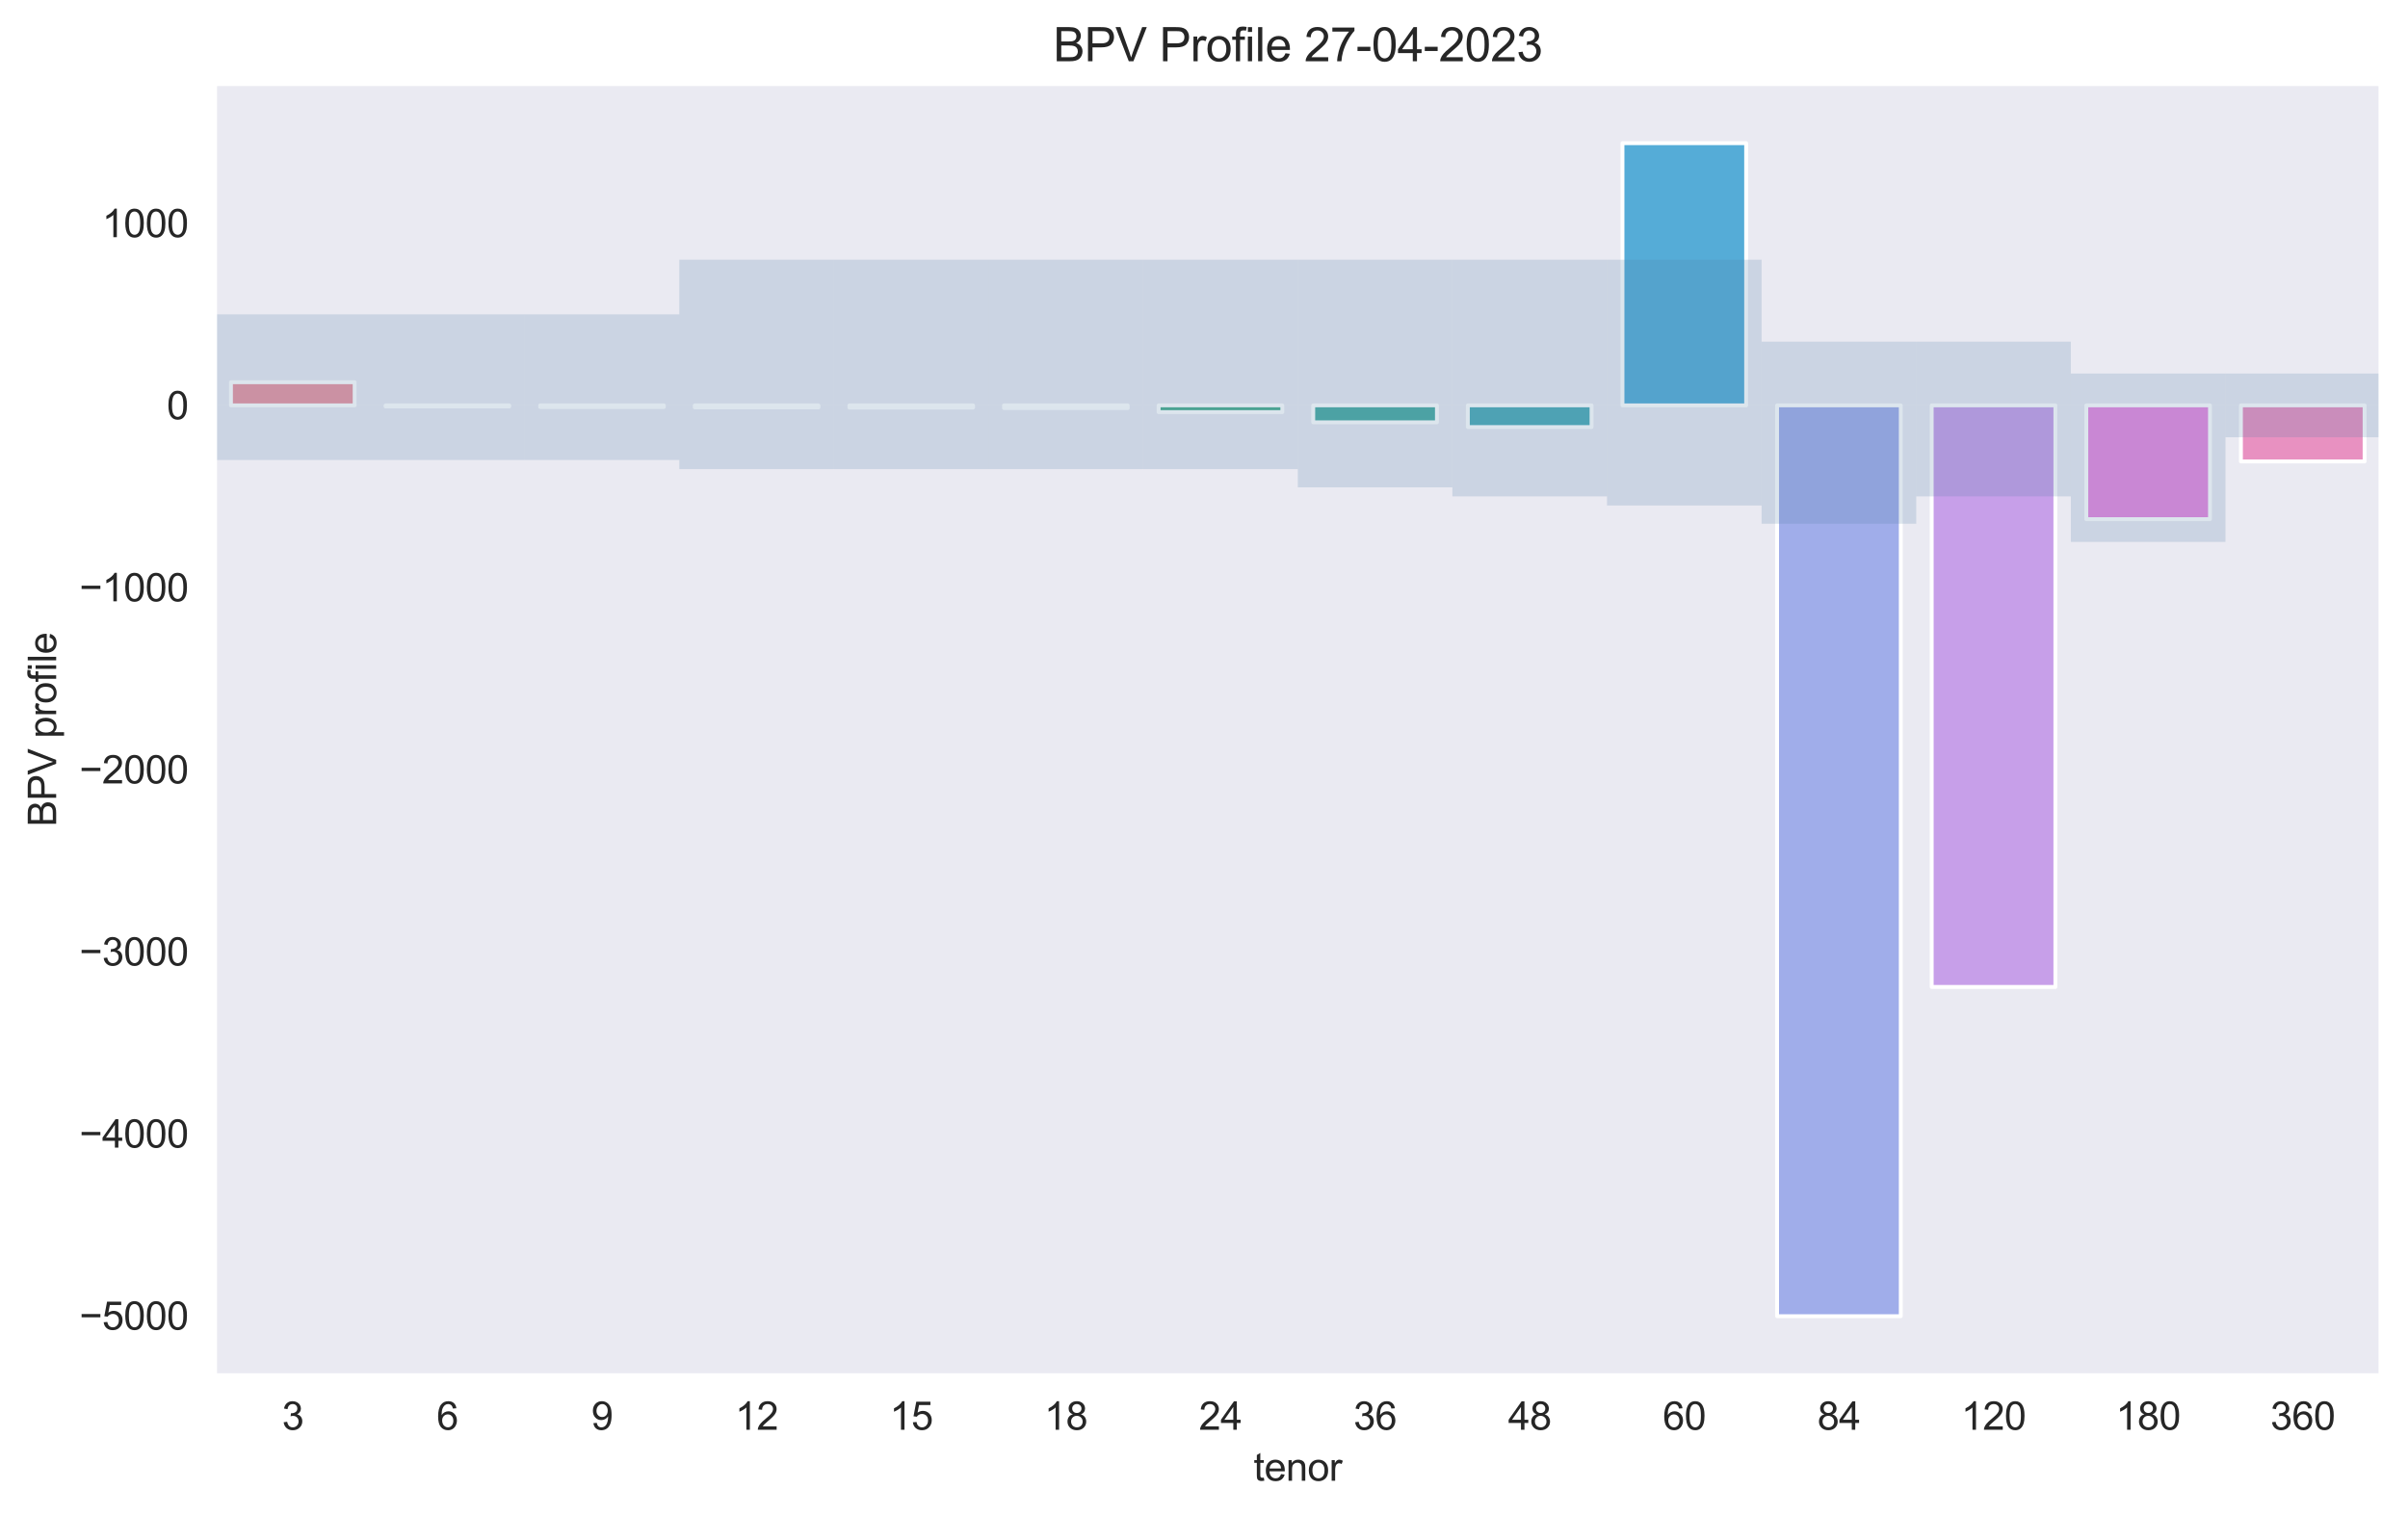 <?xml version="1.0" encoding="utf-8" standalone="no"?>
<!DOCTYPE svg PUBLIC "-//W3C//DTD SVG 1.1//EN"
  "http://www.w3.org/Graphics/SVG/1.1/DTD/svg11.dtd">
<svg xmlns:xlink="http://www.w3.org/1999/xlink" width="620.752pt" height="390.92pt" viewBox="0 0 620.752 390.92" xmlns="http://www.w3.org/2000/svg" version="1.1">
 <defs>
  <style type="text/css">*{stroke-linejoin: round; stroke-linecap: butt}</style>
 </defs>
 <g id="figure_1">
  <g id="patch_1">
   <path d="M 0 390.92 
L 620.752 390.92 
L 620.752 0 
L 0 0 
z
" style="fill: #ffffff"/>
  </g>
  <g id="axes_1">
   <g id="patch_2">
    <path d="M 55.552 354.429 
L 613.552 354.429 
L 613.552 21.789 
L 55.552 21.789 
z
" style="fill: #eaeaf2"/>
   </g>
   <g id="matplotlib.axis_1">
    <g id="xtick_1">
     <g id="text_1">
      <!-- 3 -->
      <g style="fill: #262626" transform="translate(72.7 368.587)scale(0.1 -0.1)">
       <defs>
        <path id="ArialMT-33" d="M 269 1209 
L 831 1284 
Q 928 806 1161 595 
Q 1394 384 1728 384 
Q 2125 384 2398 659 
Q 2672 934 2672 1341 
Q 2672 1728 2419 1979 
Q 2166 2231 1775 2231 
Q 1616 2231 1378 2169 
L 1441 2663 
Q 1497 2656 1531 2656 
Q 1891 2656 2178 2843 
Q 2466 3031 2466 3422 
Q 2466 3731 2256 3934 
Q 2047 4138 1716 4138 
Q 1388 4138 1169 3931 
Q 950 3725 888 3313 
L 325 3413 
Q 428 3978 793 4289 
Q 1159 4600 1703 4600 
Q 2078 4600 2393 4439 
Q 2709 4278 2876 4000 
Q 3044 3722 3044 3409 
Q 3044 3113 2884 2869 
Q 2725 2625 2413 2481 
Q 2819 2388 3044 2092 
Q 3269 1797 3269 1353 
Q 3269 753 2831 336 
Q 2394 -81 1725 -81 
Q 1122 -81 723 278 
Q 325 638 269 1209 
z
" transform="scale(0.016)"/>
       </defs>
       <use xlink:href="#ArialMT-33"/>
      </g>
     </g>
    </g>
    <g id="xtick_2">
     <g id="text_2">
      <!-- 6 -->
      <g style="fill: #262626" transform="translate(112.557 368.587)scale(0.1 -0.1)">
       <defs>
        <path id="ArialMT-36" d="M 3184 3459 
L 2625 3416 
Q 2550 3747 2413 3897 
Q 2184 4138 1850 4138 
Q 1581 4138 1378 3988 
Q 1113 3794 959 3422 
Q 806 3050 800 2363 
Q 1003 2672 1297 2822 
Q 1591 2972 1913 2972 
Q 2475 2972 2870 2558 
Q 3266 2144 3266 1488 
Q 3266 1056 3080 686 
Q 2894 316 2569 119 
Q 2244 -78 1831 -78 
Q 1128 -78 684 439 
Q 241 956 241 2144 
Q 241 3472 731 4075 
Q 1159 4600 1884 4600 
Q 2425 4600 2770 4297 
Q 3116 3994 3184 3459 
z
M 888 1484 
Q 888 1194 1011 928 
Q 1134 663 1356 523 
Q 1578 384 1822 384 
Q 2178 384 2434 671 
Q 2691 959 2691 1453 
Q 2691 1928 2437 2201 
Q 2184 2475 1800 2475 
Q 1419 2475 1153 2201 
Q 888 1928 888 1484 
z
" transform="scale(0.016)"/>
       </defs>
       <use xlink:href="#ArialMT-36"/>
      </g>
     </g>
    </g>
    <g id="xtick_3">
     <g id="text_3">
      <!-- 9 -->
      <g style="fill: #262626" transform="translate(152.414 368.587)scale(0.1 -0.1)">
       <defs>
        <path id="ArialMT-39" d="M 350 1059 
L 891 1109 
Q 959 728 1153 556 
Q 1347 384 1650 384 
Q 1909 384 2104 503 
Q 2300 622 2425 820 
Q 2550 1019 2634 1356 
Q 2719 1694 2719 2044 
Q 2719 2081 2716 2156 
Q 2547 1888 2255 1720 
Q 1963 1553 1622 1553 
Q 1053 1553 659 1965 
Q 266 2378 266 3053 
Q 266 3750 677 4175 
Q 1088 4600 1706 4600 
Q 2153 4600 2523 4359 
Q 2894 4119 3086 3673 
Q 3278 3228 3278 2384 
Q 3278 1506 3087 986 
Q 2897 466 2520 194 
Q 2144 -78 1638 -78 
Q 1100 -78 759 220 
Q 419 519 350 1059 
z
M 2653 3081 
Q 2653 3566 2395 3850 
Q 2138 4134 1775 4134 
Q 1400 4134 1122 3828 
Q 844 3522 844 3034 
Q 844 2597 1108 2323 
Q 1372 2050 1759 2050 
Q 2150 2050 2401 2323 
Q 2653 2597 2653 3081 
z
" transform="scale(0.016)"/>
       </defs>
       <use xlink:href="#ArialMT-39"/>
      </g>
     </g>
    </g>
    <g id="xtick_4">
     <g id="text_4">
      <!-- 12 -->
      <g style="fill: #262626" transform="translate(189.491 368.587)scale(0.1 -0.1)">
       <defs>
        <path id="ArialMT-31" d="M 2384 0 
L 1822 0 
L 1822 3584 
Q 1619 3391 1289 3197 
Q 959 3003 697 2906 
L 697 3450 
Q 1169 3672 1522 3987 
Q 1875 4303 2022 4600 
L 2384 4600 
L 2384 0 
z
" transform="scale(0.016)"/>
        <path id="ArialMT-32" d="M 3222 541 
L 3222 0 
L 194 0 
Q 188 203 259 391 
Q 375 700 629 1000 
Q 884 1300 1366 1694 
Q 2113 2306 2375 2664 
Q 2638 3022 2638 3341 
Q 2638 3675 2398 3904 
Q 2159 4134 1775 4134 
Q 1369 4134 1125 3890 
Q 881 3647 878 3216 
L 300 3275 
Q 359 3922 746 4261 
Q 1134 4600 1788 4600 
Q 2447 4600 2831 4234 
Q 3216 3869 3216 3328 
Q 3216 3053 3103 2787 
Q 2991 2522 2730 2228 
Q 2469 1934 1863 1422 
Q 1356 997 1212 845 
Q 1069 694 975 541 
L 3222 541 
z
" transform="scale(0.016)"/>
       </defs>
       <use xlink:href="#ArialMT-31"/>
       <use xlink:href="#ArialMT-32" x="55.615"/>
      </g>
     </g>
    </g>
    <g id="xtick_5">
     <g id="text_5">
      <!-- 15 -->
      <g style="fill: #262626" transform="translate(229.348 368.587)scale(0.1 -0.1)">
       <defs>
        <path id="ArialMT-35" d="M 266 1200 
L 856 1250 
Q 922 819 1161 601 
Q 1400 384 1738 384 
Q 2144 384 2425 690 
Q 2706 997 2706 1503 
Q 2706 1984 2436 2262 
Q 2166 2541 1728 2541 
Q 1456 2541 1237 2417 
Q 1019 2294 894 2097 
L 366 2166 
L 809 4519 
L 3088 4519 
L 3088 3981 
L 1259 3981 
L 1013 2750 
Q 1425 3038 1878 3038 
Q 2478 3038 2890 2622 
Q 3303 2206 3303 1553 
Q 3303 931 2941 478 
Q 2500 -78 1738 -78 
Q 1113 -78 717 272 
Q 322 622 266 1200 
z
" transform="scale(0.016)"/>
       </defs>
       <use xlink:href="#ArialMT-31"/>
       <use xlink:href="#ArialMT-35" x="55.615"/>
      </g>
     </g>
    </g>
    <g id="xtick_6">
     <g id="text_6">
      <!-- 18 -->
      <g style="fill: #262626" transform="translate(269.205 368.587)scale(0.1 -0.1)">
       <defs>
        <path id="ArialMT-38" d="M 1131 2484 
Q 781 2613 612 2850 
Q 444 3088 444 3419 
Q 444 3919 803 4259 
Q 1163 4600 1759 4600 
Q 2359 4600 2725 4251 
Q 3091 3903 3091 3403 
Q 3091 3084 2923 2848 
Q 2756 2613 2416 2484 
Q 2838 2347 3058 2040 
Q 3278 1734 3278 1309 
Q 3278 722 2862 322 
Q 2447 -78 1769 -78 
Q 1091 -78 675 323 
Q 259 725 259 1325 
Q 259 1772 486 2073 
Q 713 2375 1131 2484 
z
M 1019 3438 
Q 1019 3113 1228 2906 
Q 1438 2700 1772 2700 
Q 2097 2700 2305 2904 
Q 2513 3109 2513 3406 
Q 2513 3716 2298 3927 
Q 2084 4138 1766 4138 
Q 1444 4138 1231 3931 
Q 1019 3725 1019 3438 
z
M 838 1322 
Q 838 1081 952 856 
Q 1066 631 1291 507 
Q 1516 384 1775 384 
Q 2178 384 2440 643 
Q 2703 903 2703 1303 
Q 2703 1709 2433 1975 
Q 2163 2241 1756 2241 
Q 1359 2241 1098 1978 
Q 838 1716 838 1322 
z
" transform="scale(0.016)"/>
       </defs>
       <use xlink:href="#ArialMT-31"/>
       <use xlink:href="#ArialMT-38" x="55.615"/>
      </g>
     </g>
    </g>
    <g id="xtick_7">
     <g id="text_7">
      <!-- 24 -->
      <g style="fill: #262626" transform="translate(309.062 368.587)scale(0.1 -0.1)">
       <defs>
        <path id="ArialMT-34" d="M 2069 0 
L 2069 1097 
L 81 1097 
L 81 1613 
L 2172 4581 
L 2631 4581 
L 2631 1613 
L 3250 1613 
L 3250 1097 
L 2631 1097 
L 2631 0 
L 2069 0 
z
M 2069 1613 
L 2069 3678 
L 634 1613 
L 2069 1613 
z
" transform="scale(0.016)"/>
       </defs>
       <use xlink:href="#ArialMT-32"/>
       <use xlink:href="#ArialMT-34" x="55.615"/>
      </g>
     </g>
    </g>
    <g id="xtick_8">
     <g id="text_8">
      <!-- 36 -->
      <g style="fill: #262626" transform="translate(348.919 368.587)scale(0.1 -0.1)">
       <use xlink:href="#ArialMT-33"/>
       <use xlink:href="#ArialMT-36" x="55.615"/>
      </g>
     </g>
    </g>
    <g id="xtick_9">
     <g id="text_9">
      <!-- 48 -->
      <g style="fill: #262626" transform="translate(388.776 368.587)scale(0.1 -0.1)">
       <use xlink:href="#ArialMT-34"/>
       <use xlink:href="#ArialMT-38" x="55.615"/>
      </g>
     </g>
    </g>
    <g id="xtick_10">
     <g id="text_10">
      <!-- 60 -->
      <g style="fill: #262626" transform="translate(428.633 368.587)scale(0.1 -0.1)">
       <defs>
        <path id="ArialMT-30" d="M 266 2259 
Q 266 3072 433 3567 
Q 600 4063 929 4331 
Q 1259 4600 1759 4600 
Q 2128 4600 2406 4451 
Q 2684 4303 2865 4023 
Q 3047 3744 3150 3342 
Q 3253 2941 3253 2259 
Q 3253 1453 3087 958 
Q 2922 463 2592 192 
Q 2263 -78 1759 -78 
Q 1097 -78 719 397 
Q 266 969 266 2259 
z
M 844 2259 
Q 844 1131 1108 757 
Q 1372 384 1759 384 
Q 2147 384 2411 759 
Q 2675 1134 2675 2259 
Q 2675 3391 2411 3762 
Q 2147 4134 1753 4134 
Q 1366 4134 1134 3806 
Q 844 3388 844 2259 
z
" transform="scale(0.016)"/>
       </defs>
       <use xlink:href="#ArialMT-36"/>
       <use xlink:href="#ArialMT-30" x="55.615"/>
      </g>
     </g>
    </g>
    <g id="xtick_11">
     <g id="text_11">
      <!-- 84 -->
      <g style="fill: #262626" transform="translate(468.491 368.587)scale(0.1 -0.1)">
       <use xlink:href="#ArialMT-38"/>
       <use xlink:href="#ArialMT-34" x="55.615"/>
      </g>
     </g>
    </g>
    <g id="xtick_12">
     <g id="text_12">
      <!-- 120 -->
      <g style="fill: #262626" transform="translate(505.567 368.587)scale(0.1 -0.1)">
       <use xlink:href="#ArialMT-31"/>
       <use xlink:href="#ArialMT-32" x="55.615"/>
       <use xlink:href="#ArialMT-30" x="111.23"/>
      </g>
     </g>
    </g>
    <g id="xtick_13">
     <g id="text_13">
      <!-- 180 -->
      <g style="fill: #262626" transform="translate(545.424 368.587)scale(0.1 -0.1)">
       <use xlink:href="#ArialMT-31"/>
       <use xlink:href="#ArialMT-38" x="55.615"/>
       <use xlink:href="#ArialMT-30" x="111.23"/>
      </g>
     </g>
    </g>
    <g id="xtick_14">
     <g id="text_14">
      <!-- 360 -->
      <g style="fill: #262626" transform="translate(585.282 368.587)scale(0.1 -0.1)">
       <use xlink:href="#ArialMT-33"/>
       <use xlink:href="#ArialMT-36" x="55.615"/>
       <use xlink:href="#ArialMT-30" x="111.23"/>
      </g>
     </g>
    </g>
    <g id="text_15">
     <!-- tenor -->
     <g style="fill: #262626" transform="translate(323.156 381.733)scale(0.1 -0.1)">
      <defs>
       <path id="ArialMT-74" d="M 1650 503 
L 1731 6 
Q 1494 -44 1306 -44 
Q 1000 -44 831 53 
Q 663 150 594 308 
Q 525 466 525 972 
L 525 2881 
L 113 2881 
L 113 3319 
L 525 3319 
L 525 4141 
L 1084 4478 
L 1084 3319 
L 1650 3319 
L 1650 2881 
L 1084 2881 
L 1084 941 
Q 1084 700 1114 631 
Q 1144 563 1211 522 
Q 1278 481 1403 481 
Q 1497 481 1650 503 
z
" transform="scale(0.016)"/>
       <path id="ArialMT-65" d="M 2694 1069 
L 3275 997 
Q 3138 488 2766 206 
Q 2394 -75 1816 -75 
Q 1088 -75 661 373 
Q 234 822 234 1631 
Q 234 2469 665 2931 
Q 1097 3394 1784 3394 
Q 2450 3394 2872 2941 
Q 3294 2488 3294 1666 
Q 3294 1616 3291 1516 
L 816 1516 
Q 847 969 1125 678 
Q 1403 388 1819 388 
Q 2128 388 2347 550 
Q 2566 713 2694 1069 
z
M 847 1978 
L 2700 1978 
Q 2663 2397 2488 2606 
Q 2219 2931 1791 2931 
Q 1403 2931 1139 2672 
Q 875 2413 847 1978 
z
" transform="scale(0.016)"/>
       <path id="ArialMT-6e" d="M 422 0 
L 422 3319 
L 928 3319 
L 928 2847 
Q 1294 3394 1984 3394 
Q 2284 3394 2536 3286 
Q 2788 3178 2913 3003 
Q 3038 2828 3088 2588 
Q 3119 2431 3119 2041 
L 3119 0 
L 2556 0 
L 2556 2019 
Q 2556 2363 2490 2533 
Q 2425 2703 2258 2804 
Q 2091 2906 1866 2906 
Q 1506 2906 1245 2678 
Q 984 2450 984 1813 
L 984 0 
L 422 0 
z
" transform="scale(0.016)"/>
       <path id="ArialMT-6f" d="M 213 1659 
Q 213 2581 725 3025 
Q 1153 3394 1769 3394 
Q 2453 3394 2887 2945 
Q 3322 2497 3322 1706 
Q 3322 1066 3130 698 
Q 2938 331 2570 128 
Q 2203 -75 1769 -75 
Q 1072 -75 642 372 
Q 213 819 213 1659 
z
M 791 1659 
Q 791 1022 1069 705 
Q 1347 388 1769 388 
Q 2188 388 2466 706 
Q 2744 1025 2744 1678 
Q 2744 2294 2464 2611 
Q 2184 2928 1769 2928 
Q 1347 2928 1069 2612 
Q 791 2297 791 1659 
z
" transform="scale(0.016)"/>
       <path id="ArialMT-72" d="M 416 0 
L 416 3319 
L 922 3319 
L 922 2816 
Q 1116 3169 1280 3281 
Q 1444 3394 1641 3394 
Q 1925 3394 2219 3213 
L 2025 2691 
Q 1819 2813 1613 2813 
Q 1428 2813 1281 2702 
Q 1134 2591 1072 2394 
Q 978 2094 978 1738 
L 978 0 
L 416 0 
z
" transform="scale(0.016)"/>
      </defs>
      <use xlink:href="#ArialMT-74"/>
      <use xlink:href="#ArialMT-65" x="27.783"/>
      <use xlink:href="#ArialMT-6e" x="83.398"/>
      <use xlink:href="#ArialMT-6f" x="139.014"/>
      <use xlink:href="#ArialMT-72" x="194.629"/>
     </g>
    </g>
   </g>
   <g id="matplotlib.axis_2">
    <g id="ytick_1">
     <g id="text_16">
      <!-- −5000 -->
      <g style="fill: #262626" transform="translate(20.467 342.794)scale(0.1 -0.1)">
       <defs>
        <path id="ArialMT-2212" d="M 3381 1997 
L 356 1997 
L 356 2522 
L 3381 2522 
L 3381 1997 
z
" transform="scale(0.016)"/>
       </defs>
       <use xlink:href="#ArialMT-2212"/>
       <use xlink:href="#ArialMT-35" x="58.398"/>
       <use xlink:href="#ArialMT-30" x="114.014"/>
       <use xlink:href="#ArialMT-30" x="169.629"/>
       <use xlink:href="#ArialMT-30" x="225.244"/>
      </g>
     </g>
    </g>
    <g id="ytick_2">
     <g id="text_17">
      <!-- −4000 -->
      <g style="fill: #262626" transform="translate(20.467 295.852)scale(0.1 -0.1)">
       <use xlink:href="#ArialMT-2212"/>
       <use xlink:href="#ArialMT-34" x="58.398"/>
       <use xlink:href="#ArialMT-30" x="114.014"/>
       <use xlink:href="#ArialMT-30" x="169.629"/>
       <use xlink:href="#ArialMT-30" x="225.244"/>
      </g>
     </g>
    </g>
    <g id="ytick_3">
     <g id="text_18">
      <!-- −3000 -->
      <g style="fill: #262626" transform="translate(20.467 248.911)scale(0.1 -0.1)">
       <use xlink:href="#ArialMT-2212"/>
       <use xlink:href="#ArialMT-33" x="58.398"/>
       <use xlink:href="#ArialMT-30" x="114.014"/>
       <use xlink:href="#ArialMT-30" x="169.629"/>
       <use xlink:href="#ArialMT-30" x="225.244"/>
      </g>
     </g>
    </g>
    <g id="ytick_4">
     <g id="text_19">
      <!-- −2000 -->
      <g style="fill: #262626" transform="translate(20.467 201.969)scale(0.1 -0.1)">
       <use xlink:href="#ArialMT-2212"/>
       <use xlink:href="#ArialMT-32" x="58.398"/>
       <use xlink:href="#ArialMT-30" x="114.014"/>
       <use xlink:href="#ArialMT-30" x="169.629"/>
       <use xlink:href="#ArialMT-30" x="225.244"/>
      </g>
     </g>
    </g>
    <g id="ytick_5">
     <g id="text_20">
      <!-- −1000 -->
      <g style="fill: #262626" transform="translate(20.467 155.027)scale(0.1 -0.1)">
       <use xlink:href="#ArialMT-2212"/>
       <use xlink:href="#ArialMT-31" x="58.398"/>
       <use xlink:href="#ArialMT-30" x="114.014"/>
       <use xlink:href="#ArialMT-30" x="169.629"/>
       <use xlink:href="#ArialMT-30" x="225.244"/>
      </g>
     </g>
    </g>
    <g id="ytick_6">
     <g id="text_21">
      <!-- 0 -->
      <g style="fill: #262626" transform="translate(42.991 108.085)scale(0.1 -0.1)">
       <use xlink:href="#ArialMT-30"/>
      </g>
     </g>
    </g>
    <g id="ytick_7">
     <g id="text_22">
      <!-- 1000 -->
      <g style="fill: #262626" transform="translate(26.308 61.143)scale(0.1 -0.1)">
       <use xlink:href="#ArialMT-31"/>
       <use xlink:href="#ArialMT-30" x="55.615"/>
       <use xlink:href="#ArialMT-30" x="111.23"/>
       <use xlink:href="#ArialMT-30" x="166.846"/>
      </g>
     </g>
    </g>
    <g id="text_23">
     <!-- BPV profile -->
     <g style="fill: #262626" transform="translate(14.48 213.121)rotate(-90)scale(0.1 -0.1)">
      <defs>
       <path id="ArialMT-42" d="M 469 0 
L 469 4581 
L 2188 4581 
Q 2713 4581 3030 4442 
Q 3347 4303 3526 4014 
Q 3706 3725 3706 3409 
Q 3706 3116 3547 2856 
Q 3388 2597 3066 2438 
Q 3481 2316 3704 2022 
Q 3928 1728 3928 1328 
Q 3928 1006 3792 729 
Q 3656 453 3456 303 
Q 3256 153 2954 76 
Q 2653 0 2216 0 
L 469 0 
z
M 1075 2656 
L 2066 2656 
Q 2469 2656 2644 2709 
Q 2875 2778 2992 2937 
Q 3109 3097 3109 3338 
Q 3109 3566 3000 3739 
Q 2891 3913 2687 3977 
Q 2484 4041 1991 4041 
L 1075 4041 
L 1075 2656 
z
M 1075 541 
L 2216 541 
Q 2509 541 2628 563 
Q 2838 600 2978 687 
Q 3119 775 3209 942 
Q 3300 1109 3300 1328 
Q 3300 1584 3169 1773 
Q 3038 1963 2805 2039 
Q 2572 2116 2134 2116 
L 1075 2116 
L 1075 541 
z
" transform="scale(0.016)"/>
       <path id="ArialMT-50" d="M 494 0 
L 494 4581 
L 2222 4581 
Q 2678 4581 2919 4538 
Q 3256 4481 3484 4323 
Q 3713 4166 3852 3881 
Q 3991 3597 3991 3256 
Q 3991 2672 3619 2267 
Q 3247 1863 2275 1863 
L 1100 1863 
L 1100 0 
L 494 0 
z
M 1100 2403 
L 2284 2403 
Q 2872 2403 3119 2622 
Q 3366 2841 3366 3238 
Q 3366 3525 3220 3729 
Q 3075 3934 2838 4000 
Q 2684 4041 2272 4041 
L 1100 4041 
L 1100 2403 
z
" transform="scale(0.016)"/>
       <path id="ArialMT-56" d="M 1803 0 
L 28 4581 
L 684 4581 
L 1875 1253 
Q 2019 853 2116 503 
Q 2222 878 2363 1253 
L 3600 4581 
L 4219 4581 
L 2425 0 
L 1803 0 
z
" transform="scale(0.016)"/>
       <path id="ArialMT-20" transform="scale(0.016)"/>
       <path id="ArialMT-70" d="M 422 -1272 
L 422 3319 
L 934 3319 
L 934 2888 
Q 1116 3141 1344 3267 
Q 1572 3394 1897 3394 
Q 2322 3394 2647 3175 
Q 2972 2956 3137 2557 
Q 3303 2159 3303 1684 
Q 3303 1175 3120 767 
Q 2938 359 2589 142 
Q 2241 -75 1856 -75 
Q 1575 -75 1351 44 
Q 1128 163 984 344 
L 984 -1272 
L 422 -1272 
z
M 931 1641 
Q 931 1000 1190 694 
Q 1450 388 1819 388 
Q 2194 388 2461 705 
Q 2728 1022 2728 1688 
Q 2728 2322 2467 2637 
Q 2206 2953 1844 2953 
Q 1484 2953 1207 2617 
Q 931 2281 931 1641 
z
" transform="scale(0.016)"/>
       <path id="ArialMT-66" d="M 556 0 
L 556 2881 
L 59 2881 
L 59 3319 
L 556 3319 
L 556 3672 
Q 556 4006 616 4169 
Q 697 4388 901 4523 
Q 1106 4659 1475 4659 
Q 1713 4659 2000 4603 
L 1916 4113 
Q 1741 4144 1584 4144 
Q 1328 4144 1222 4034 
Q 1116 3925 1116 3625 
L 1116 3319 
L 1763 3319 
L 1763 2881 
L 1116 2881 
L 1116 0 
L 556 0 
z
" transform="scale(0.016)"/>
       <path id="ArialMT-69" d="M 425 3934 
L 425 4581 
L 988 4581 
L 988 3934 
L 425 3934 
z
M 425 0 
L 425 3319 
L 988 3319 
L 988 0 
L 425 0 
z
" transform="scale(0.016)"/>
       <path id="ArialMT-6c" d="M 409 0 
L 409 4581 
L 972 4581 
L 972 0 
L 409 0 
z
" transform="scale(0.016)"/>
      </defs>
      <use xlink:href="#ArialMT-42"/>
      <use xlink:href="#ArialMT-50" x="66.699"/>
      <use xlink:href="#ArialMT-56" x="133.398"/>
      <use xlink:href="#ArialMT-20" x="200.098"/>
      <use xlink:href="#ArialMT-70" x="227.881"/>
      <use xlink:href="#ArialMT-72" x="283.496"/>
      <use xlink:href="#ArialMT-6f" x="316.797"/>
      <use xlink:href="#ArialMT-66" x="372.412"/>
      <use xlink:href="#ArialMT-69" x="400.195"/>
      <use xlink:href="#ArialMT-6c" x="422.412"/>
      <use xlink:href="#ArialMT-65" x="444.629"/>
     </g>
    </g>
   </g>
   <g id="patch_3">
    <path d="M 59.537 104.506 
L 91.423 104.506 
L 91.423 98.544 
L 59.537 98.544 
z
" clip-path="url(#pe8233171fc)" style="fill: #ea96a3; stroke: #ffffff; stroke-linejoin: miter"/>
   </g>
   <g id="patch_4">
    <path d="M 99.394 104.506 
L 131.28 104.506 
L 131.28 104.787 
L 99.394 104.787 
z
" clip-path="url(#pe8233171fc)" style="fill: #e4946a; stroke: #ffffff; stroke-linejoin: miter"/>
   </g>
   <g id="patch_5">
    <path d="M 139.252 104.506 
L 171.137 104.506 
L 171.137 104.928 
L 139.252 104.928 
z
" clip-path="url(#pe8233171fc)" style="fill: #c29a4b; stroke: #ffffff; stroke-linejoin: miter"/>
   </g>
   <g id="patch_6">
    <path d="M 179.109 104.506 
L 210.994 104.506 
L 210.994 105.022 
L 179.109 105.022 
z
" clip-path="url(#pe8233171fc)" style="fill: #a69f46; stroke: #ffffff; stroke-linejoin: miter"/>
   </g>
   <g id="patch_7">
    <path d="M 218.966 104.506 
L 250.852 104.506 
L 250.852 105.069 
L 218.966 105.069 
z
" clip-path="url(#pe8233171fc)" style="fill: #88a746; stroke: #ffffff; stroke-linejoin: miter"/>
   </g>
   <g id="patch_8">
    <path d="M 258.823 104.506 
L 290.709 104.506 
L 290.709 105.21 
L 258.823 105.21 
z
" clip-path="url(#pe8233171fc)" style="fill: #48b05e; stroke: #ffffff; stroke-linejoin: miter"/>
   </g>
   <g id="patch_9">
    <path d="M 298.68 104.506 
L 330.566 104.506 
L 330.566 106.243 
L 298.68 106.243 
z
" clip-path="url(#pe8233171fc)" style="fill: #4aad8f; stroke: #ffffff; stroke-linejoin: miter"/>
   </g>
   <g id="patch_10">
    <path d="M 338.537 104.506 
L 370.423 104.506 
L 370.423 108.871 
L 338.537 108.871 
z
" clip-path="url(#pe8233171fc)" style="fill: #4baba4; stroke: #ffffff; stroke-linejoin: miter"/>
   </g>
   <g id="patch_11">
    <path d="M 378.394 104.506 
L 410.28 104.506 
L 410.28 110.092 
L 378.394 110.092 
z
" clip-path="url(#pe8233171fc)" style="fill: #4eabb8; stroke: #ffffff; stroke-linejoin: miter"/>
   </g>
   <g id="patch_12">
    <path d="M 418.252 104.506 
L 450.137 104.506 
L 450.137 36.909 
L 418.252 36.909 
z
" clip-path="url(#pe8233171fc)" style="fill: #55acd7; stroke: #ffffff; stroke-linejoin: miter"/>
   </g>
   <g id="patch_13">
    <path d="M 458.109 104.506 
L 489.994 104.506 
L 489.994 339.309 
L 458.109 339.309 
z
" clip-path="url(#pe8233171fc)" style="fill: #a0adea; stroke: #ffffff; stroke-linejoin: miter"/>
   </g>
   <g id="patch_14">
    <path d="M 497.966 104.506 
L 529.852 104.506 
L 529.852 254.438 
L 497.966 254.438 
z
" clip-path="url(#pe8233171fc)" style="fill: #c79fe9; stroke: #ffffff; stroke-linejoin: miter"/>
   </g>
   <g id="patch_15">
    <path d="M 537.823 104.506 
L 569.709 104.506 
L 569.709 133.844 
L 537.823 133.844 
z
" clip-path="url(#pe8233171fc)" style="fill: #e78ae0; stroke: #ffffff; stroke-linejoin: miter"/>
   </g>
   <g id="patch_16">
    <path d="M 577.68 104.506 
L 609.566 104.506 
L 609.566 118.964 
L 577.68 118.964 
z
" clip-path="url(#pe8233171fc)" style="fill: #e891c1; stroke: #ffffff; stroke-linejoin: miter"/>
   </g>
   <g id="patch_17">
    <path d="M 55.552 104.506 
L 95.409 104.506 
L 95.409 81.035 
L 55.552 81.035 
z
" clip-path="url(#pe8233171fc)" style="fill: #5481a6; opacity: 0.2"/>
   </g>
   <g id="patch_18">
    <path d="M 95.409 104.506 
L 135.266 104.506 
L 135.266 81.035 
L 95.409 81.035 
z
" clip-path="url(#pe8233171fc)" style="fill: #5481a6; opacity: 0.2"/>
   </g>
   <g id="patch_19">
    <path d="M 135.266 104.506 
L 175.123 104.506 
L 175.123 81.035 
L 135.266 81.035 
z
" clip-path="url(#pe8233171fc)" style="fill: #5481a6; opacity: 0.2"/>
   </g>
   <g id="patch_20">
    <path d="M 175.123 104.506 
L 214.98 104.506 
L 214.98 66.952 
L 175.123 66.952 
z
" clip-path="url(#pe8233171fc)" style="fill: #5481a6; opacity: 0.2"/>
   </g>
   <g id="patch_21">
    <path d="M 214.98 104.506 
L 254.837 104.506 
L 254.837 66.952 
L 214.98 66.952 
z
" clip-path="url(#pe8233171fc)" style="fill: #5481a6; opacity: 0.2"/>
   </g>
   <g id="patch_22">
    <path d="M 254.837 104.506 
L 294.694 104.506 
L 294.694 66.952 
L 254.837 66.952 
z
" clip-path="url(#pe8233171fc)" style="fill: #5481a6; opacity: 0.2"/>
   </g>
   <g id="patch_23">
    <path d="M 294.694 104.506 
L 334.552 104.506 
L 334.552 66.952 
L 294.694 66.952 
z
" clip-path="url(#pe8233171fc)" style="fill: #5481a6; opacity: 0.2"/>
   </g>
   <g id="patch_24">
    <path d="M 334.552 104.506 
L 374.409 104.506 
L 374.409 66.952 
L 334.552 66.952 
z
" clip-path="url(#pe8233171fc)" style="fill: #5481a6; opacity: 0.2"/>
   </g>
   <g id="patch_25">
    <path d="M 374.409 104.506 
L 414.266 104.506 
L 414.266 66.952 
L 374.409 66.952 
z
" clip-path="url(#pe8233171fc)" style="fill: #5481a6; opacity: 0.2"/>
   </g>
   <g id="patch_26">
    <path d="M 414.266 104.506 
L 454.123 104.506 
L 454.123 66.952 
L 414.266 66.952 
z
" clip-path="url(#pe8233171fc)" style="fill: #5481a6; opacity: 0.2"/>
   </g>
   <g id="patch_27">
    <path d="M 454.123 104.506 
L 493.98 104.506 
L 493.98 88.076 
L 454.123 88.076 
z
" clip-path="url(#pe8233171fc)" style="fill: #5481a6; opacity: 0.2"/>
   </g>
   <g id="patch_28">
    <path d="M 493.98 104.506 
L 533.837 104.506 
L 533.837 88.076 
L 493.98 88.076 
z
" clip-path="url(#pe8233171fc)" style="fill: #5481a6; opacity: 0.2"/>
   </g>
   <g id="patch_29">
    <path d="M 533.837 104.506 
L 573.694 104.506 
L 573.694 96.291 
L 533.837 96.291 
z
" clip-path="url(#pe8233171fc)" style="fill: #5481a6; opacity: 0.2"/>
   </g>
   <g id="patch_30">
    <path d="M 573.694 104.506 
L 613.552 104.506 
L 613.552 96.291 
L 573.694 96.291 
z
" clip-path="url(#pe8233171fc)" style="fill: #5481a6; opacity: 0.2"/>
   </g>
   <g id="patch_31">
    <path d="M 55.552 104.506 
L 95.409 104.506 
L 95.409 118.588 
L 55.552 118.588 
z
" clip-path="url(#pe8233171fc)" style="fill: #5481a6; opacity: 0.2"/>
   </g>
   <g id="patch_32">
    <path d="M 95.409 104.506 
L 135.266 104.506 
L 135.266 118.588 
L 95.409 118.588 
z
" clip-path="url(#pe8233171fc)" style="fill: #5481a6; opacity: 0.2"/>
   </g>
   <g id="patch_33">
    <path d="M 135.266 104.506 
L 175.123 104.506 
L 175.123 118.588 
L 135.266 118.588 
z
" clip-path="url(#pe8233171fc)" style="fill: #5481a6; opacity: 0.2"/>
   </g>
   <g id="patch_34">
    <path d="M 175.123 104.506 
L 214.98 104.506 
L 214.98 120.935 
L 175.123 120.935 
z
" clip-path="url(#pe8233171fc)" style="fill: #5481a6; opacity: 0.2"/>
   </g>
   <g id="patch_35">
    <path d="M 214.98 104.506 
L 254.837 104.506 
L 254.837 120.935 
L 214.98 120.935 
z
" clip-path="url(#pe8233171fc)" style="fill: #5481a6; opacity: 0.2"/>
   </g>
   <g id="patch_36">
    <path d="M 254.837 104.506 
L 294.694 104.506 
L 294.694 120.935 
L 254.837 120.935 
z
" clip-path="url(#pe8233171fc)" style="fill: #5481a6; opacity: 0.2"/>
   </g>
   <g id="patch_37">
    <path d="M 294.694 104.506 
L 334.552 104.506 
L 334.552 120.935 
L 294.694 120.935 
z
" clip-path="url(#pe8233171fc)" style="fill: #5481a6; opacity: 0.2"/>
   </g>
   <g id="patch_38">
    <path d="M 334.552 104.506 
L 374.409 104.506 
L 374.409 125.63 
L 334.552 125.63 
z
" clip-path="url(#pe8233171fc)" style="fill: #5481a6; opacity: 0.2"/>
   </g>
   <g id="patch_39">
    <path d="M 374.409 104.506 
L 414.266 104.506 
L 414.266 127.977 
L 374.409 127.977 
z
" clip-path="url(#pe8233171fc)" style="fill: #5481a6; opacity: 0.2"/>
   </g>
   <g id="patch_40">
    <path d="M 414.266 104.506 
L 454.123 104.506 
L 454.123 130.324 
L 414.266 130.324 
z
" clip-path="url(#pe8233171fc)" style="fill: #5481a6; opacity: 0.2"/>
   </g>
   <g id="patch_41">
    <path d="M 454.123 104.506 
L 493.98 104.506 
L 493.98 135.018 
L 454.123 135.018 
z
" clip-path="url(#pe8233171fc)" style="fill: #5481a6; opacity: 0.2"/>
   </g>
   <g id="patch_42">
    <path d="M 493.98 104.506 
L 533.837 104.506 
L 533.837 127.977 
L 493.98 127.977 
z
" clip-path="url(#pe8233171fc)" style="fill: #5481a6; opacity: 0.2"/>
   </g>
   <g id="patch_43">
    <path d="M 533.837 104.506 
L 573.694 104.506 
L 573.694 139.712 
L 533.837 139.712 
z
" clip-path="url(#pe8233171fc)" style="fill: #5481a6; opacity: 0.2"/>
   </g>
   <g id="patch_44">
    <path d="M 573.694 104.506 
L 613.552 104.506 
L 613.552 112.721 
L 573.694 112.721 
z
" clip-path="url(#pe8233171fc)" style="fill: #5481a6; opacity: 0.2"/>
   </g>
   <g id="line2d_1">
    <path clip-path="url(#pe8233171fc)" style="fill: none; stroke: #424242; stroke-width: 2.7; stroke-linecap: round"/>
   </g>
   <g id="line2d_2">
    <path clip-path="url(#pe8233171fc)" style="fill: none; stroke: #424242; stroke-width: 2.7; stroke-linecap: round"/>
   </g>
   <g id="line2d_3">
    <path clip-path="url(#pe8233171fc)" style="fill: none; stroke: #424242; stroke-width: 2.7; stroke-linecap: round"/>
   </g>
   <g id="line2d_4">
    <path clip-path="url(#pe8233171fc)" style="fill: none; stroke: #424242; stroke-width: 2.7; stroke-linecap: round"/>
   </g>
   <g id="line2d_5">
    <path clip-path="url(#pe8233171fc)" style="fill: none; stroke: #424242; stroke-width: 2.7; stroke-linecap: round"/>
   </g>
   <g id="line2d_6">
    <path clip-path="url(#pe8233171fc)" style="fill: none; stroke: #424242; stroke-width: 2.7; stroke-linecap: round"/>
   </g>
   <g id="line2d_7">
    <path clip-path="url(#pe8233171fc)" style="fill: none; stroke: #424242; stroke-width: 2.7; stroke-linecap: round"/>
   </g>
   <g id="line2d_8">
    <path clip-path="url(#pe8233171fc)" style="fill: none; stroke: #424242; stroke-width: 2.7; stroke-linecap: round"/>
   </g>
   <g id="line2d_9">
    <path clip-path="url(#pe8233171fc)" style="fill: none; stroke: #424242; stroke-width: 2.7; stroke-linecap: round"/>
   </g>
   <g id="line2d_10">
    <path clip-path="url(#pe8233171fc)" style="fill: none; stroke: #424242; stroke-width: 2.7; stroke-linecap: round"/>
   </g>
   <g id="line2d_11">
    <path clip-path="url(#pe8233171fc)" style="fill: none; stroke: #424242; stroke-width: 2.7; stroke-linecap: round"/>
   </g>
   <g id="line2d_12">
    <path clip-path="url(#pe8233171fc)" style="fill: none; stroke: #424242; stroke-width: 2.7; stroke-linecap: round"/>
   </g>
   <g id="line2d_13">
    <path clip-path="url(#pe8233171fc)" style="fill: none; stroke: #424242; stroke-width: 2.7; stroke-linecap: round"/>
   </g>
   <g id="line2d_14">
    <path clip-path="url(#pe8233171fc)" style="fill: none; stroke: #424242; stroke-width: 2.7; stroke-linecap: round"/>
   </g>
   <g id="line2d_15">
    <path clip-path="url(#pe8233171fc)" style="fill: none; stroke: #424242; stroke-width: 2.7; stroke-linecap: round"/>
   </g>
   <g id="line2d_16">
    <path clip-path="url(#pe8233171fc)" style="fill: none; stroke: #424242; stroke-width: 2.7; stroke-linecap: round"/>
   </g>
   <g id="line2d_17">
    <path clip-path="url(#pe8233171fc)" style="fill: none; stroke: #424242; stroke-width: 2.7; stroke-linecap: round"/>
   </g>
   <g id="line2d_18">
    <path clip-path="url(#pe8233171fc)" style="fill: none; stroke: #424242; stroke-width: 2.7; stroke-linecap: round"/>
   </g>
   <g id="line2d_19">
    <path clip-path="url(#pe8233171fc)" style="fill: none; stroke: #424242; stroke-width: 2.7; stroke-linecap: round"/>
   </g>
   <g id="line2d_20">
    <path clip-path="url(#pe8233171fc)" style="fill: none; stroke: #424242; stroke-width: 2.7; stroke-linecap: round"/>
   </g>
   <g id="line2d_21">
    <path clip-path="url(#pe8233171fc)" style="fill: none; stroke: #424242; stroke-width: 2.7; stroke-linecap: round"/>
   </g>
   <g id="line2d_22">
    <path clip-path="url(#pe8233171fc)" style="fill: none; stroke: #424242; stroke-width: 2.7; stroke-linecap: round"/>
   </g>
   <g id="line2d_23">
    <path clip-path="url(#pe8233171fc)" style="fill: none; stroke: #424242; stroke-width: 2.7; stroke-linecap: round"/>
   </g>
   <g id="line2d_24">
    <path clip-path="url(#pe8233171fc)" style="fill: none; stroke: #424242; stroke-width: 2.7; stroke-linecap: round"/>
   </g>
   <g id="line2d_25">
    <path clip-path="url(#pe8233171fc)" style="fill: none; stroke: #424242; stroke-width: 2.7; stroke-linecap: round"/>
   </g>
   <g id="line2d_26">
    <path clip-path="url(#pe8233171fc)" style="fill: none; stroke: #424242; stroke-width: 2.7; stroke-linecap: round"/>
   </g>
   <g id="line2d_27">
    <path clip-path="url(#pe8233171fc)" style="fill: none; stroke: #424242; stroke-width: 2.7; stroke-linecap: round"/>
   </g>
   <g id="line2d_28">
    <path clip-path="url(#pe8233171fc)" style="fill: none; stroke: #424242; stroke-width: 2.7; stroke-linecap: round"/>
   </g>
   <g id="line2d_29">
    <path clip-path="url(#pe8233171fc)" style="fill: none; stroke: #424242; stroke-width: 2.7; stroke-linecap: round"/>
   </g>
   <g id="line2d_30">
    <path clip-path="url(#pe8233171fc)" style="fill: none; stroke: #424242; stroke-width: 2.7; stroke-linecap: round"/>
   </g>
   <g id="line2d_31">
    <path clip-path="url(#pe8233171fc)" style="fill: none; stroke: #424242; stroke-width: 2.7; stroke-linecap: round"/>
   </g>
   <g id="line2d_32">
    <path clip-path="url(#pe8233171fc)" style="fill: none; stroke: #424242; stroke-width: 2.7; stroke-linecap: round"/>
   </g>
   <g id="line2d_33">
    <path clip-path="url(#pe8233171fc)" style="fill: none; stroke: #424242; stroke-width: 2.7; stroke-linecap: round"/>
   </g>
   <g id="line2d_34">
    <path clip-path="url(#pe8233171fc)" style="fill: none; stroke: #424242; stroke-width: 2.7; stroke-linecap: round"/>
   </g>
   <g id="line2d_35">
    <path clip-path="url(#pe8233171fc)" style="fill: none; stroke: #424242; stroke-width: 2.7; stroke-linecap: round"/>
   </g>
   <g id="line2d_36">
    <path clip-path="url(#pe8233171fc)" style="fill: none; stroke: #424242; stroke-width: 2.7; stroke-linecap: round"/>
   </g>
   <g id="line2d_37">
    <path clip-path="url(#pe8233171fc)" style="fill: none; stroke: #424242; stroke-width: 2.7; stroke-linecap: round"/>
   </g>
   <g id="line2d_38">
    <path clip-path="url(#pe8233171fc)" style="fill: none; stroke: #424242; stroke-width: 2.7; stroke-linecap: round"/>
   </g>
   <g id="line2d_39">
    <path clip-path="url(#pe8233171fc)" style="fill: none; stroke: #424242; stroke-width: 2.7; stroke-linecap: round"/>
   </g>
   <g id="line2d_40">
    <path clip-path="url(#pe8233171fc)" style="fill: none; stroke: #424242; stroke-width: 2.7; stroke-linecap: round"/>
   </g>
   <g id="line2d_41">
    <path clip-path="url(#pe8233171fc)" style="fill: none; stroke: #424242; stroke-width: 2.7; stroke-linecap: round"/>
   </g>
   <g id="line2d_42">
    <path clip-path="url(#pe8233171fc)" style="fill: none; stroke: #424242; stroke-width: 2.7; stroke-linecap: round"/>
   </g>
   <g id="patch_45">
    <path d="M 55.552 354.429 
L 55.552 21.789 
" style="fill: none; stroke: #ffffff; stroke-width: 0.8; stroke-linejoin: miter; stroke-linecap: square"/>
   </g>
   <g id="patch_46">
    <path d="M 613.552 354.429 
L 613.552 21.789 
" style="fill: none; stroke: #ffffff; stroke-width: 0.8; stroke-linejoin: miter; stroke-linecap: square"/>
   </g>
   <g id="patch_47">
    <path d="M 55.552 354.429 
L 613.552 354.429 
" style="fill: none; stroke: #ffffff; stroke-width: 0.8; stroke-linejoin: miter; stroke-linecap: square"/>
   </g>
   <g id="patch_48">
    <path d="M 55.552 21.789 
L 613.552 21.789 
" style="fill: none; stroke: #ffffff; stroke-width: 0.8; stroke-linejoin: miter; stroke-linecap: square"/>
   </g>
   <g id="text_24">
    <!-- BPV Profile 27-04-2023 -->
    <g style="fill: #262626" transform="translate(271.517 15.789)scale(0.12 -0.12)">
     <defs>
      <path id="ArialMT-37" d="M 303 3981 
L 303 4522 
L 3269 4522 
L 3269 4084 
Q 2831 3619 2401 2847 
Q 1972 2075 1738 1259 
Q 1569 684 1522 0 
L 944 0 
Q 953 541 1156 1306 
Q 1359 2072 1739 2783 
Q 2119 3494 2547 3981 
L 303 3981 
z
" transform="scale(0.016)"/>
      <path id="ArialMT-2d" d="M 203 1375 
L 203 1941 
L 1931 1941 
L 1931 1375 
L 203 1375 
z
" transform="scale(0.016)"/>
     </defs>
     <use xlink:href="#ArialMT-42"/>
     <use xlink:href="#ArialMT-50" x="66.699"/>
     <use xlink:href="#ArialMT-56" x="133.398"/>
     <use xlink:href="#ArialMT-20" x="200.098"/>
     <use xlink:href="#ArialMT-50" x="227.881"/>
     <use xlink:href="#ArialMT-72" x="294.58"/>
     <use xlink:href="#ArialMT-6f" x="327.881"/>
     <use xlink:href="#ArialMT-66" x="383.496"/>
     <use xlink:href="#ArialMT-69" x="411.279"/>
     <use xlink:href="#ArialMT-6c" x="433.496"/>
     <use xlink:href="#ArialMT-65" x="455.713"/>
     <use xlink:href="#ArialMT-20" x="511.328"/>
     <use xlink:href="#ArialMT-32" x="539.111"/>
     <use xlink:href="#ArialMT-37" x="594.727"/>
     <use xlink:href="#ArialMT-2d" x="650.342"/>
     <use xlink:href="#ArialMT-30" x="683.643"/>
     <use xlink:href="#ArialMT-34" x="739.258"/>
     <use xlink:href="#ArialMT-2d" x="794.873"/>
     <use xlink:href="#ArialMT-32" x="828.174"/>
     <use xlink:href="#ArialMT-30" x="883.789"/>
     <use xlink:href="#ArialMT-32" x="939.404"/>
     <use xlink:href="#ArialMT-33" x="995.02"/>
    </g>
   </g>
  </g>
 </g>
 <defs>
  <clipPath id="pe8233171fc">
   <rect x="55.552" y="21.789" width="558" height="332.64"/>
  </clipPath>
 </defs>
</svg>
